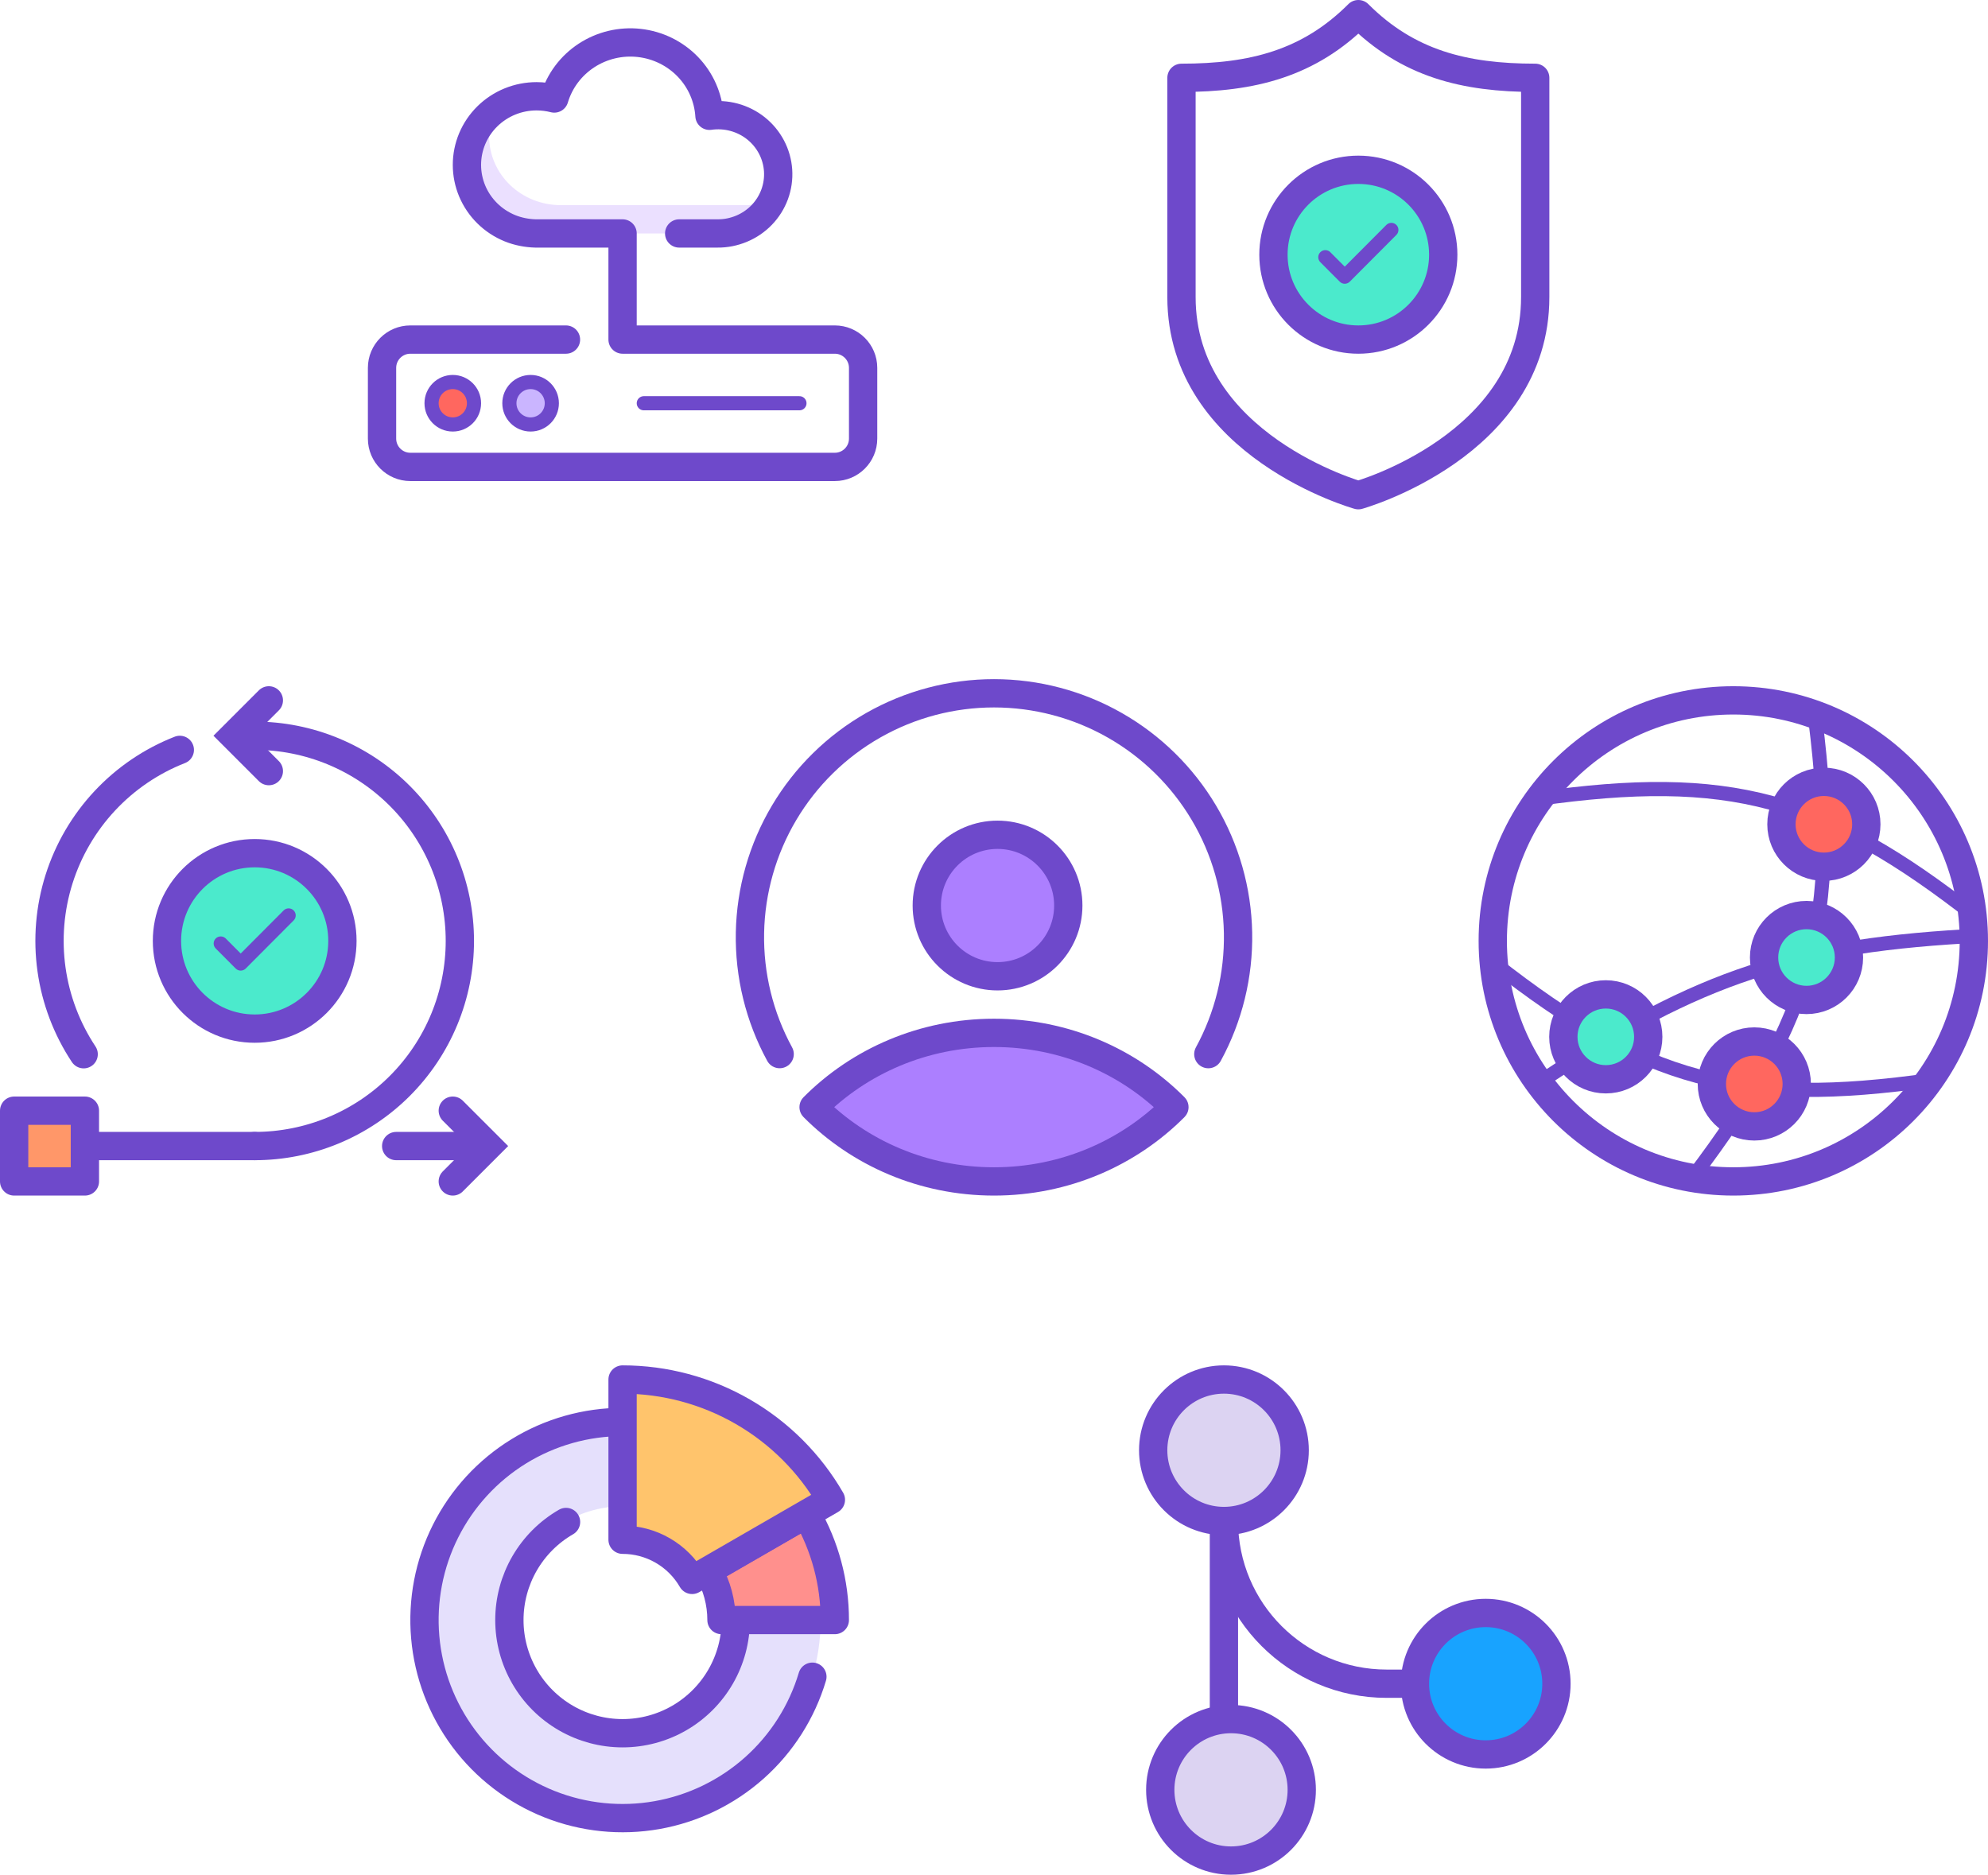 <svg width="281" height="265" viewBox="0 0 281 265" fill="none" xmlns="http://www.w3.org/2000/svg">
<g clip-path="url(#clip0_1039_12546)">
<circle cx="245" cy="133" r="34" stroke="#6E49CB" stroke-width="4" stroke-linecap="round" stroke-linejoin="round"/>
<path d="M211.143 136.107C232.572 152.892 246.011 156.493 272.962 152.671" stroke="#6E49CB" stroke-width="2" stroke-linejoin="round"/>
<path d="M280.193 132.229C253.736 133.537 240.254 137.967 218.179 152.609" stroke="#6E49CB" stroke-width="2" stroke-linejoin="round"/>
<path d="M239.256 166.416C256.345 143.852 260.115 129.784 256.597 101.699" stroke="#6E49CB" stroke-width="2" stroke-linejoin="round"/>
<path d="M217.354 112.925C244.305 109.103 257.744 112.704 279.174 129.489" stroke="#6E49CB" stroke-width="2" stroke-linejoin="round"/>
<circle cx="257.803" cy="116.516" r="6" fill="#FF675F" stroke="#6E49CB" stroke-width="4" stroke-linecap="round" stroke-linejoin="round"/>
<circle cx="247.968" cy="153.221" r="6" fill="#FF675F" stroke="#6E49CB" stroke-width="4" stroke-linecap="round" stroke-linejoin="round"/>
<circle cx="255.348" cy="135.348" r="6" fill="#4BEACC" stroke="#6E49CB" stroke-width="4" stroke-linecap="round" stroke-linejoin="round"/>
<circle cx="226.977" cy="146.561" r="6" fill="#4BEACC" stroke="#6E49CB" stroke-width="4" stroke-linecap="round" stroke-linejoin="round"/>
</g>
<path d="M11.826 149.019C9.437 145.413 7.884 141.319 7.282 137.035C6.68 132.752 7.044 128.388 8.347 124.264C9.65 120.139 11.86 116.358 14.813 113.198C17.767 110.038 21.39 107.578 25.417 106" stroke="#6E49CB" stroke-width="4" stroke-linecap="round"/>
<path d="M56 162L68 162" stroke="#6E49CB" stroke-width="4" stroke-linecap="round" stroke-linejoin="round"/>
<path d="M64 157L69 162L64 167" stroke="#6E49CB" stroke-width="4" stroke-linecap="round"/>
<path d="M38 109L33 104L38 99" stroke="#6E49CB" stroke-width="4" stroke-linecap="round"/>
<path d="M36 104C39.808 104 43.579 104.75 47.098 106.207C50.616 107.665 53.813 109.801 56.506 112.494C59.199 115.187 61.335 118.384 62.792 121.902C64.25 125.421 65 129.192 65 133C65 136.808 64.25 140.579 62.792 144.098C61.335 147.616 59.199 150.813 56.506 153.506C53.813 156.199 50.616 158.335 47.098 159.793C43.579 161.25 39.808 162 36 162" stroke="#6E49CB" stroke-width="4" stroke-linecap="round"/>
<path d="M12 162H36" stroke="#6E49CB" stroke-width="4" stroke-linecap="round" stroke-linejoin="round"/>
<rect x="2" y="157" width="10" height="10" fill="#FF9769" stroke="#6E49CB" stroke-width="4" stroke-linecap="round" stroke-linejoin="round"/>
<circle cx="36" cy="133" r="12.4" fill="#4BEACC" stroke="#6E49CB" stroke-width="4" stroke-linecap="round"/>
<path d="M31.908 132.661C31.518 132.27 30.885 132.268 30.494 132.658C30.103 133.048 30.102 133.681 30.492 134.073L31.908 132.661ZM34.023 136.2L33.315 136.906C33.503 137.094 33.758 137.2 34.023 137.2C34.289 137.2 34.544 137.094 34.732 136.906L34.023 136.2ZM41.508 130.106C41.898 129.715 41.897 129.081 41.506 128.692C41.115 128.302 40.481 128.303 40.092 128.694L41.508 130.106ZM30.492 134.073L33.315 136.906L34.732 135.494L31.908 132.661L30.492 134.073ZM34.732 136.906L41.508 130.106L40.092 128.694L33.315 135.494L34.732 136.906Z" fill="#6E49CB"/>
<path d="M166 156.5C159.555 162.974 150.512 167 140.5 167C130.488 167 121.445 162.974 115 156.5C121.445 150.026 130.488 146 140.5 146C150.512 146 159.555 150.026 166 156.5Z" fill="#AC7FFF" stroke="#6E49CB" stroke-width="4" stroke-linecap="round" stroke-linejoin="round"/>
<circle cx="141" cy="128" r="10" fill="#AC7FFF" stroke="#6E49CB" stroke-width="4" stroke-linecap="round" stroke-linejoin="round"/>
<path d="M110.202 149.001C107.34 143.746 105.894 137.837 106.006 131.855C106.118 125.873 107.784 120.022 110.84 114.878C113.896 109.734 118.238 105.473 123.438 102.514C128.639 99.555 134.519 97.999 140.503 98C146.486 98.001 152.367 99.557 157.567 102.517C162.767 105.477 167.108 109.739 170.163 114.883C173.218 120.028 174.883 125.878 174.994 131.861C175.105 137.843 173.658 143.752 170.795 149.006" stroke="#6E49CB" stroke-width="4" stroke-linecap="round" stroke-linejoin="round"/>
<path d="M69.129 19.179C69.129 24.692 73.68 29 79.294 29H105.34C106.645 29 107.884 28.724 109 28.229C107.485 30.92 104.565 33 101.211 33H75.165C69.551 33 65 28.531 65 23.019C65 19.117 67.28 15.481 70.603 13.84C69.668 15.35 69.129 17.283 69.129 19.179Z" fill="#AC7FFF" fill-opacity="0.24"/>
<path d="M80 48H58C55.791 48 54 49.791 54 52V62C54 64.209 55.791 66 58 66H118C120.209 66 122 64.209 122 62V52C122 49.791 120.209 48 118 48H88V33H75.706C74.488 32.973 73.203 32.721 72.076 32.261C70.882 31.774 69.797 31.06 68.883 30.16C67.969 29.259 67.244 28.191 66.749 27.014C66.255 25.838 66 24.577 66 23.304C66 22.031 66.255 20.77 66.749 19.594C67.244 18.418 67.969 17.349 68.883 16.449C69.797 15.549 70.882 14.834 72.076 14.347C73.271 13.86 74.551 13.609 75.843 13.609C76.688 13.609 77.53 13.715 78.348 13.924C79.091 11.432 80.703 9.279 82.9 7.842C85.097 6.406 87.737 5.778 90.358 6.07C92.978 6.362 95.409 7.555 97.225 9.438C99.04 11.322 100.123 13.776 100.283 16.368C101.441 16.2 102.623 16.27 103.752 16.574C104.882 16.878 105.936 17.409 106.847 18.133C107.758 18.858 108.507 19.761 109.046 20.785C109.586 21.808 109.904 22.931 109.982 24.082C110.059 25.233 109.893 26.387 109.495 27.472C109.097 28.557 108.475 29.549 107.669 30.385C106.863 31.221 105.889 31.884 104.81 32.332C103.73 32.779 102.569 33.016 101.398 32.999L96 33" stroke="#6E49CB" stroke-width="4" stroke-linecap="round" stroke-linejoin="round"/>
<path d="M91 57H113" stroke="#6E49CB" stroke-width="2" stroke-linecap="round" stroke-linejoin="round"/>
<circle cx="75" cy="57" r="3" fill="#CAB5FF" stroke="#6E49CB" stroke-width="2" stroke-linecap="round"/>
<circle cx="64" cy="57" r="3" fill="#FF675F" stroke="#6E49CB" stroke-width="2" stroke-linecap="round"/>
<path d="M217 42V11C207 11 199 9 192 2C185 9 177 11 167 11V42C167 63 192 70 192 70C192 70 217 63 217 42Z" stroke="#6E49CB" stroke-width="4" stroke-linecap="round" stroke-linejoin="round"/>
<circle cx="192" cy="36" r="12" fill="#4BEACC" stroke="#6E49CB" stroke-width="4" stroke-linecap="round"/>
<path d="M188.042 35.651C187.652 35.259 187.019 35.258 186.627 35.648C186.236 36.038 186.235 36.671 186.625 37.062L188.042 35.651ZM190.078 39.111L189.37 39.817C189.558 40.005 189.813 40.111 190.078 40.111C190.344 40.111 190.599 40.005 190.787 39.817L190.078 39.111ZM197.375 33.206C197.765 32.815 197.764 32.181 197.373 31.792C196.981 31.402 196.348 31.403 195.958 31.794L197.375 33.206ZM186.625 37.062L189.37 39.817L190.787 38.405L188.042 35.651L186.625 37.062ZM190.787 39.817L197.375 33.206L195.958 31.794L189.37 38.405L190.787 39.817Z" fill="#6E49CB"/>
<path d="M88 201C82.462 201 77.049 202.642 72.444 205.719C67.84 208.796 64.251 213.169 62.131 218.285C60.012 223.401 59.458 229.031 60.538 234.463C61.618 239.894 64.285 244.883 68.201 248.799C72.117 252.715 77.106 255.382 82.537 256.462C87.969 257.542 93.599 256.988 98.715 254.869C103.831 252.749 108.204 249.161 111.281 244.556C114.358 239.951 116 234.538 116 229H104.073C104.073 232.179 103.13 235.286 101.364 237.929C99.598 240.573 97.088 242.633 94.151 243.849C91.214 245.066 87.982 245.384 84.864 244.764C81.747 244.144 78.883 242.613 76.635 240.365C74.387 238.117 72.856 235.253 72.236 232.136C71.616 229.018 71.934 225.786 73.151 222.849C74.367 219.912 76.427 217.402 79.07 215.636C81.714 213.87 84.821 212.927 88 212.927L88 201Z" fill="#E5E0FC"/>
<path d="M114.83 237.01C113.344 241.987 110.504 246.452 106.626 249.906C102.748 253.361 97.986 255.669 92.872 256.573C87.758 257.477 82.494 256.94 77.667 255.024C72.84 253.107 68.641 249.886 65.54 245.72C62.439 241.554 60.558 236.608 60.106 231.435C59.654 226.261 60.651 221.064 62.983 216.424C65.316 211.784 68.893 207.884 73.315 205.16C77.736 202.436 82.828 200.996 88.022 201" stroke="#6E49CB" stroke-width="4" stroke-linecap="round" stroke-linejoin="round"/>
<path d="M104 229C104 231.809 103.261 234.568 101.856 237.001C100.451 239.433 98.431 241.453 95.998 242.858C93.565 244.262 90.806 245.001 87.997 245C85.188 244.999 82.428 244.259 79.996 242.854C77.564 241.449 75.544 239.428 74.141 236.995C72.737 234.562 71.999 231.802 72 228.993C72.001 226.184 72.742 223.425 74.147 220.993C75.553 218.561 77.574 216.542 80.008 215.139" stroke="#6E49CB" stroke-width="4" stroke-linecap="round" stroke-linejoin="round"/>
<path d="M118 229C118 223.734 116.614 218.561 113.981 214L100.107 222.01C101.334 224.135 101.98 226.546 101.98 229H118Z" fill="#FF908D" stroke="#6E49CB" stroke-width="4" stroke-linecap="round" stroke-linejoin="round"/>
<path d="M117.445 212C114.461 206.831 110.169 202.539 105 199.555C99.831 196.571 93.968 195 88 195L88 217.649C89.993 217.649 91.95 218.174 93.675 219.17C95.401 220.166 96.834 221.599 97.83 223.325L117.445 212Z" fill="#FFC46C" stroke="#6E49CB" stroke-width="4" stroke-linecap="round" stroke-linejoin="round"/>
<circle cx="210" cy="238" r="10" fill="#18A3FF" stroke="#6E49CB" stroke-width="4"/>
<path d="M173 215V215C173 227.703 183.297 238 196 238H200" stroke="#6E49CB" stroke-width="4"/>
<circle cx="174" cy="253" r="10" fill="#6E49CB" fill-opacity="0.24" stroke="#6E49CB" stroke-width="4"/>
<path d="M173 215L173 243" stroke="#6E49CB" stroke-width="4"/>
<circle cx="173" cy="205" r="10" fill="#6E49CB" fill-opacity="0.24" stroke="#6E49CB" stroke-width="4"/>
<defs>
<clipPath id="clip0_1039_12546">
<rect width="72" height="72" fill="white" transform="translate(209 97)"/>
</clipPath>
</defs>
</svg>
